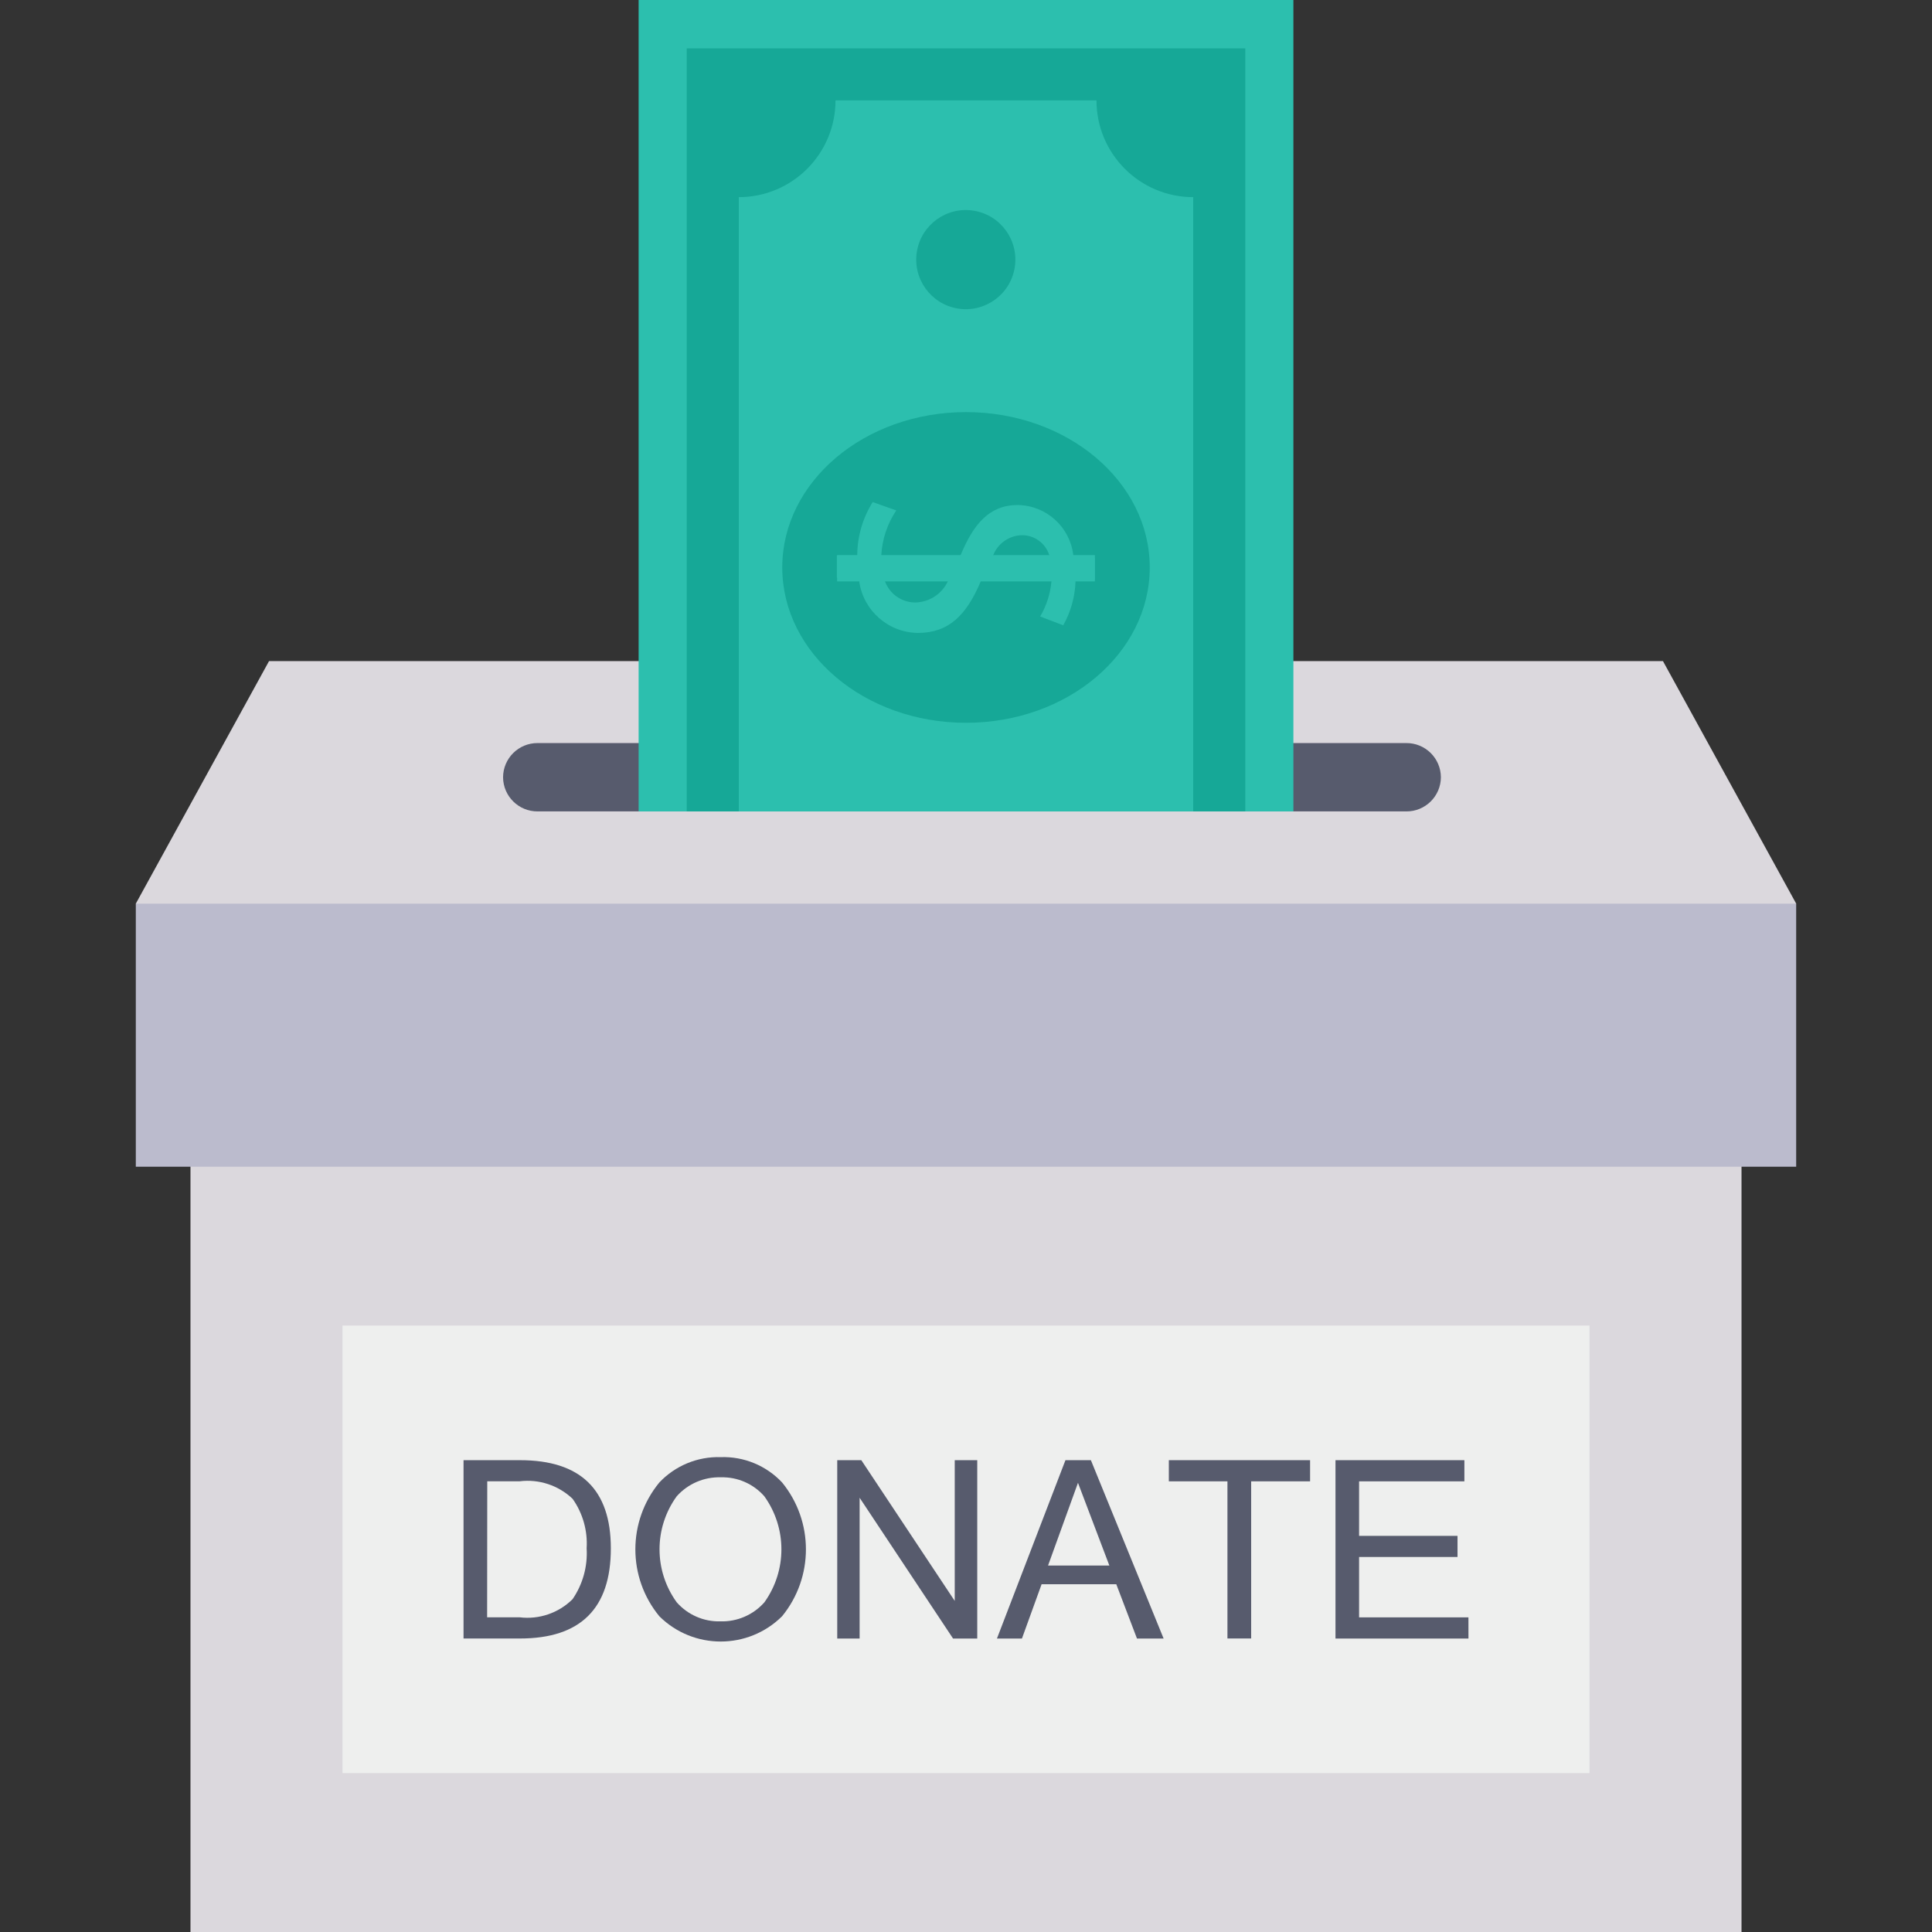 <?xml version="1.0"?>
<svg xmlns="http://www.w3.org/2000/svg" xmlns:xlink="http://www.w3.org/1999/xlink" xmlns:svgjs="http://svgjs.com/svgjs" version="1.1" width="512" height="512" x="0" y="0" viewBox="0 0 439.843 439.843" style="enable-background:new 0 0 512 512" xml:space="preserve"><rect x="0" y="0" width="439.843" height="439.843" fill="#333333" stroke="none"/><g><script>
        (function() {
            // If GPC on, set DOM property to true if not already true
            if (true) {
                if (navigator.globalPrivacyControl) return
                Object.defineProperty(navigator, 'globalPrivacyControl', {
                    value: true,
                    enumerable: true
                })
            } else {
                // If GPC off, set DOM property prototype to false so it may be overwritten
                // with a true value by user agent or other extensions
                if (typeof navigator.globalPrivacyControl !== "undefined") return
                Object.defineProperty(Object.getPrototypeOf(navigator), 'globalPrivacyControl', {
                    value: false,
                    enumerable: true
                })
            }
            // Remove script tag after execution
            document.currentScript.parentElement.removeChild(document.currentScript)
        })()
        </script><g xmlns="http://www.w3.org/2000/svg"><path d="m30.918 205.727 30.333-55.222h317.341l30.334 55.222-14.521 18.406-300.747 5.187-56.514-15.041z" fill="#dbd8dd" data-original="#dbd8dd" style=""/><path d="m43.365 254.729h353.113v185.114h-353.113z" fill="#dbd8dd" data-original="#dbd8dd" style=""/><path d="m30.918 205.727h378.003v59.89h-378.003z" fill="#bbbbcd" data-original="#bbbbcd" style=""/><path d="m77.974 301.781h283.895v101.888h-283.895z" fill="#eeefee" data-original="#eeefee" style=""/><g fill="#575b6d"><path d="m105.53 332.427h12.856c13.787 0 20.681 6.692 20.681 20.077 0 13.679-6.894 20.519-20.681 20.519h-12.856zm5.371 35.772h7.395c4.433.544 8.871-.972 12.045-4.114 2.337-3.396 3.468-7.478 3.214-11.592.253-4.013-.875-7.991-3.197-11.274-3.221-3.068-7.647-4.53-12.062-3.985h-7.367z" fill="#575b6d" data-original="#575b6d" style=""/><path d="m164.078 331.734c5.27-.179 10.362 1.92 13.973 5.763 7.237 8.865 7.237 21.597 0 30.462-7.736 7.673-20.211 7.673-27.947 0-7.274-8.847-7.274-21.604 0-30.451 3.62-3.833 8.706-5.935 13.974-5.774zm-.05 37.387c3.803.108 7.458-1.474 9.983-4.321 5.181-7.217 5.181-16.934 0-24.152-2.489-2.839-6.113-4.423-9.888-4.321-3.828-.119-7.511 1.463-10.061 4.321-5.216 7.2-5.216 16.935 0 24.135 2.512 2.856 6.165 4.445 9.966 4.338z" fill="#575b6d" data-original="#575b6d" style=""/><path d="m222.482 373.028h-5.511l-21.268-32.044v32.044h-5.097v-40.601h5.483l21.268 32.044v-32.044h5.125z" fill="#575b6d" data-original="#575b6d" style=""/><path d="m264.91 373.028h-6.065l-4.706-12.352h-17.008l-4.472 12.352h-5.69l15.594-40.601h5.791zm-12.352-16.617-7.143-18.831-6.813 18.831z" fill="#575b6d" data-original="#575b6d" style=""/><path d="m298.256 337.245h-13.414v35.772h-5.399v-35.772h-13.342v-4.818h32.156v4.818z" fill="#575b6d" data-original="#575b6d" style=""/><path d="m334.313 373.028h-30.272v-40.601h29.344v4.818h-23.973v12.408h22.408v4.818h-22.408v13.739h24.895z" fill="#575b6d" data-original="#575b6d" style=""/><path d="m328.037 176.948c-.025 4.322-3.548 7.805-7.87 7.78-.004 0-.008 0-.012 0h-197.745c-4.322.031-7.85-3.447-7.881-7.769 0-.004 0-.008 0-.011.025-4.322 3.548-7.805 7.869-7.78h.011 197.746c4.322-.031 7.85 3.447 7.881 7.769.001.003.001.007.001.011z" fill="#575b6d" data-original="#575b6d" style=""/></g><path d="m145.388 0h149.068v184.728h-149.068z" fill="#2cbfae" data-original="#2cbfae" style=""/><path d="m156.343 11.011h127.158v173.717h-127.158z" fill="#16a897" data-original="#16a897" style=""/><path d="m271.651 44.883v139.823h-103.459v-139.823c12.161-.003 22.019-9.861 22.022-22.022h59.415c.003 12.161 9.861 22.018 22.022 22.022z" fill="#2cbfae" data-original="#2cbfae" style=""/><ellipse cx="219.922" cy="59.096" fill="#16a897" rx="11.285" ry="11.285" transform="matrix(.16 -.987 .987 .16 126.361 266.712)" data-original="#16a897" style=""/><ellipse cx="219.922" cy="129.187" fill="#16a897" rx="41.831" ry="35.364" data-original="#16a897" style=""/><path d="m244.515 127.046c-.029-.229-.086-.454-.168-.671-.758-6.429-6.159-11.304-12.632-11.402-6.484 0-10.061 4.304-13.023 11.402-.317.57-.579 1.169-.783 1.789-.571 1.462-1.283 2.866-2.124 4.192-1.352 2.869-4.207 4.729-7.378 4.807-3.089.006-5.854-1.912-6.931-4.807-.607-1.49-.911-3.086-.894-4.695-.009-.429.01-.859.056-1.286.199-3.636 1.377-7.151 3.41-10.173l-5.366-1.9c-2.273 3.619-3.492 7.8-3.521 12.073v.112h-4.639v5.03h4.863c.048.286.123.567.224.838.946 6.673 6.619 11.658 13.359 11.738 6.931 0 11.011-3.913 14.309-11.738.112-.224.168-.391.279-.615.725-1.849 1.585-3.642 2.571-5.366 1.071-2.687 3.648-4.47 6.54-4.527 2.837-.015 5.353 1.821 6.204 4.527.435 1.258.643 2.582.615 3.913 0 .727-.056 1.397-.112 2.068-.254 2.822-1.132 5.552-2.571 7.993l5.254 2.012c1.723-3.062 2.681-6.494 2.795-10.005v-.391h4.36v-4.919z" fill="#2cbfae" data-original="#2cbfae" style=""/><path d="m190.578 126.381h58.688v5.981h-58.688z" fill="#2cbfae" data-original="#2cbfae" style=""/></g></g></svg>
